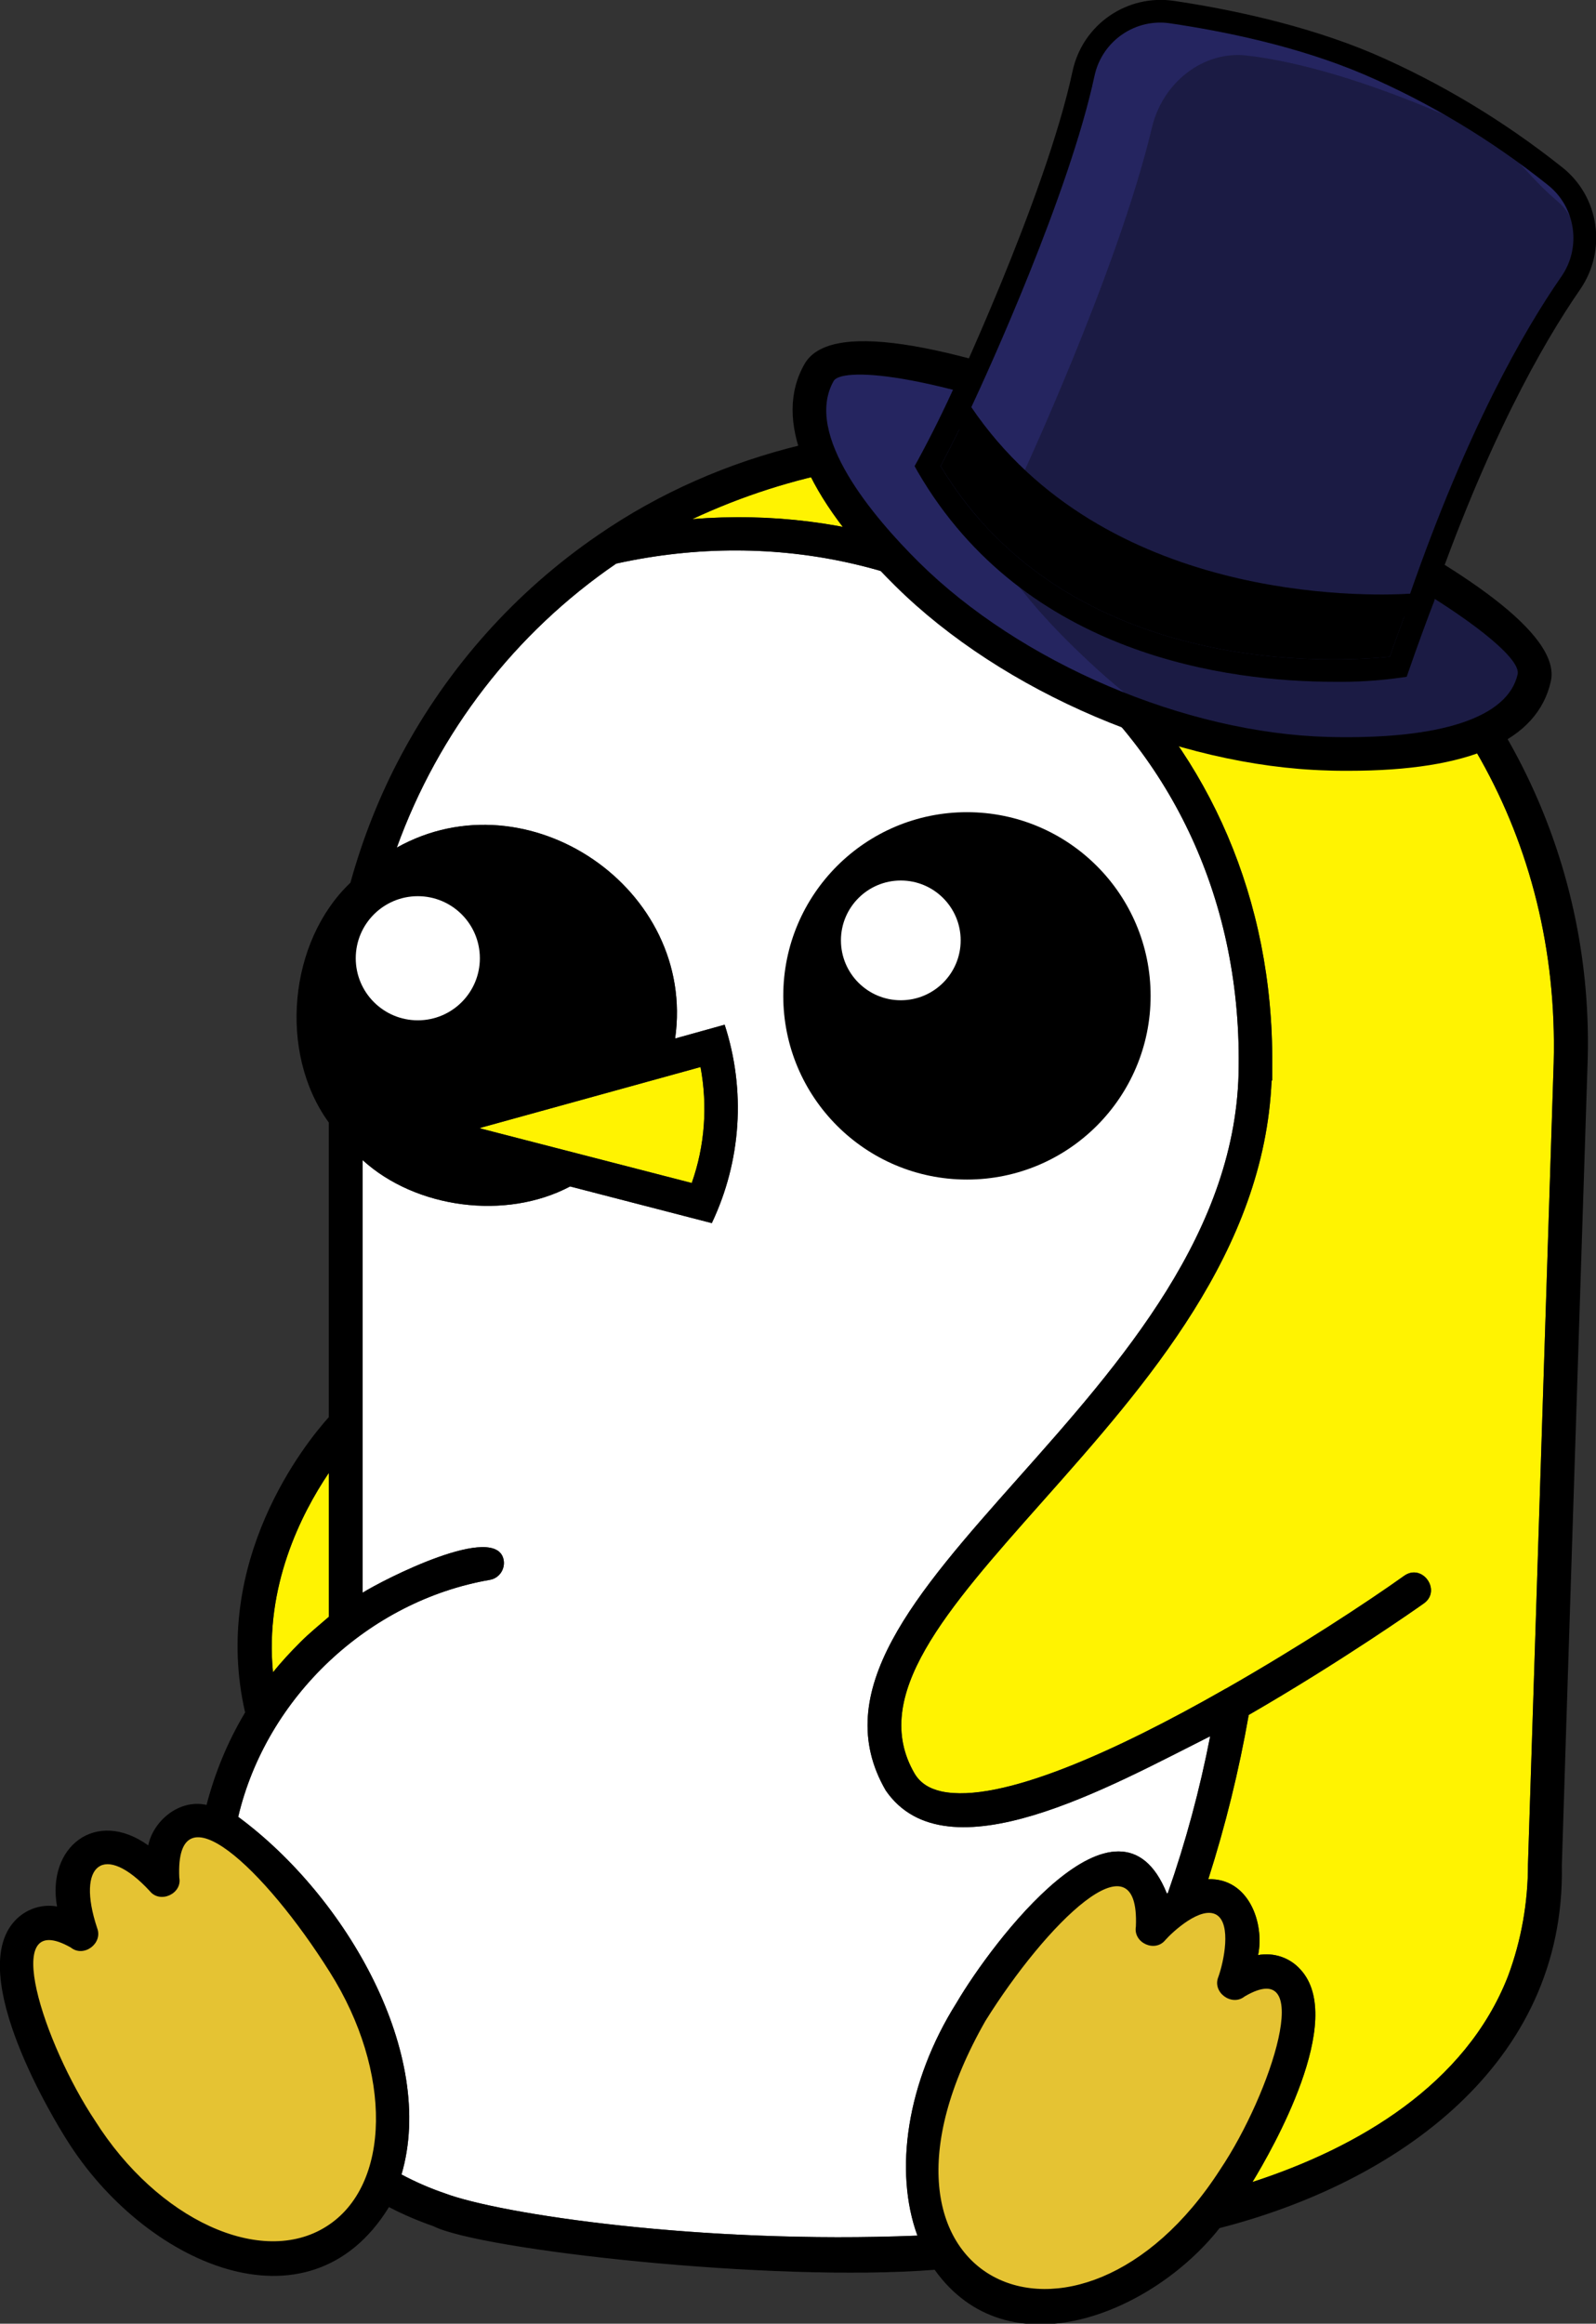 <?xml version="1.0" encoding="utf-8"?>
<!-- Generator: Adobe Illustrator 24.0.0, SVG Export Plug-In . SVG Version: 6.00 Build 0)  -->
<svg version="1.1" id="Galley" xmlns="http://www.w3.org/2000/svg" xmlns:xlink="http://www.w3.org/1999/xlink" x="0px" y="0px"
	 viewBox="0 0 509.2 741.3" style="enable-background:new 0 0 509.2 741.3;" xml:space="preserve">
<rect x="0" y="0" width="509.2" height="741.3" fill="#333333" stroke="none"/>
<style type="text/css">
	.top-hat-st0{fill:#FFF301;}
	.top-hat-st1{fill:#E5C333;}
	.top-hat-st2{fill:#FFFFFF;}
	.top-hat-st3{fill:#252560;}
	.top-hat-st4{fill:#1B1B44;}
	.top-hat-st5{fill="url(#SVGID_1_)";}
	.top-hat-st6{fill:#0586A6;stroke:#000000;stroke-miterlimit:10;}
</style>
<g id="Color_body">
	<path id="Color_body_2_" class="top-hat-st0" d="M495.7,339c-8.2,255.4-8.2,255.5-8.2,255.7c0,12.2-2.1,24.3-6.4,35.8
		c-13.5,34.5-47.7,54.6-81.5,65.6c6.2-10.2,30.1-51.8,15.3-67.8c-3.4-3.8-8.5-5.5-13.5-4.6c2.1-10.2-3-24.6-15.9-24.2
		c5.5-17.2,9.8-34.7,12.9-52.4c29.6-17.1,53.8-34.1,55.9-35.6c5.7-4.1-0.5-12.9-6.3-8.8c-12.2,8.7-33.6,22.7-56.7,35.9
		c-0.4,0.2-0.8,0.4-1.1,0.6c-33.7,19.2-71,36.3-89.8,32.3c-4-0.9-6.8-2.7-8.6-5.7c-14.4-24.7,10-52.1,40.8-86.8
		c33.3-37.5,70.8-79.9,73.1-134.3h0.2c0-0.4,0-5,0-5.2c0.8-105.7-83.2-182.1-185-173.9C349.4,105.6,499.5,194.2,495.7,339z"/>
	<path id="Color_body_1_" class="top-hat-st0" d="M104.9,469.9v45.9c-3,2.6-6.2,5.2-9,8c-3.1,3.1-6.1,6.3-8.8,9.7
		C84.4,506.2,96,483.1,104.9,469.9z"/>
	<path id="Color_body" class="top-hat-st0" d="M152.9,359.9l70.6-19.5c2.3,12.4,1.4,25.1-2.8,37L152.9,359.9z"/>
</g>
<g id="Shape">
	<polygon class="top-hat-st1" points="367.8,610.2 362.3,598.1 354.3,596.5 341.8,607.5 327.3,617.7 313.1,636.7 302,656.5 294.7,683.9 
		296.5,707.9 307.3,726.3 317.9,733.2 339.4,735.9 366.8,726.5 392.8,696.6 408.7,666.1 414.2,641.2 408.1,629.8 395.4,631.4 
		395.3,611.9 385.4,604.8 372.8,607.5 	"/>
	<polygon class="top-hat-st1" points="51.9,599.8 40.3,590.9 31.6,589.6 24.3,596.3 24.3,607.5 21.1,614.4 8.7,616.3 5.4,622.1 5.4,634.6 
		25.8,679.4 43.8,701 65.3,718.9 87,720.4 107,714.9 121.6,696.6 125.3,666.1 117.7,641.2 101.3,613.6 87.1,596.3 73.8,584.6 
		61,581 52.4,590.4 	"/>
	<path class="top-hat-st2" d="M292.7,713.2c-69.2,2.8-133.3-6.9-150.8-13.5c-4.7-1.6-9.3-3.6-13.8-6c11.2-38.2-17.3-88.4-52.1-114.1
		c9-38.2,41.6-68.9,80.3-75.6c2.9-0.5,4.9-3.3,4.4-6.3l0,0c-2.2-12.3-38.5,6.3-45,10.4v-138c16.9,15.4,45.6,19.3,66.2,8.4l45.2,11.7
		c9.4-19.8,10.9-42.4,4.1-63.3l-15.8,4.4c6.8-47.8-47-84.3-88.8-60.9c13.3-36.8,37.7-68.5,70-90.6C300,157,396.5,229.6,395.2,340.1
		c-0.2,52.5-37.6,94.6-70.6,131.7c-32.4,36.5-60.3,67.9-42,99.4c19.4,28.2,71.8-1.4,103.5-17.3c-3.3,17-7.8,33.7-13.5,50
		c-0.1,0.1-0.2,0.1-0.3,0.2c-15.4-38.5-56,15.9-67.1,34.8C289.2,664.3,285.2,692.7,292.7,713.2z"/>
	<circle cx="308.5" cy="317.7" r="58.6"/>
	<path d="M451.1,196.2c-65.8-69.9-181.9-79.6-260.3-25.5c-26.3,18-47.8,42.1-62.8,70.2c-6.9,12.9-12.3,26.6-16.2,40.7
		c-19.7,18.7-23.1,54.2-6.9,76.5v94c-7.3,8.1-37.8,45.8-26.7,94.2c-5.5,9.2-9.6,19.1-12.3,29.5c-9-2-17.1,5.4-18.6,12.9
		c-16.8-12-32.5,0.6-29.1,19.5c-5-0.9-10.1,0.9-13.5,4.6c-15.9,17.2,13.1,64.3,16.5,69.7c24.6,39.5,77.2,63.4,102.9,21.6
		c4.6,2.4,9.3,4.4,14.2,6.1c14.7,7.5,107.8,18,159.9,13.9c23.5,32.9,69.5,13.9,90.9-13.3c56.2-14.4,110.4-52.1,109.2-115.7
		c0-1.5,8.2-255.5,8.2-255.5C508.4,286,488.4,234.3,451.1,196.2z M152.9,359.9l70.6-19.5c2.3,12.4,1.4,25.1-2.8,37L152.9,359.9z
		 M104.9,469.9v45.9c-3,2.6-6.2,5.2-9,8c-3.1,3.1-6.1,6.3-8.8,9.7C84.4,506.2,96,483.1,104.9,469.9z M104.1,710.3
		c-20.7,13.1-53.8-2.1-73.8-33.8c-16.2-24.3-30.8-68.3-7.7-55.2c4.1,3.3,10.3-1.3,8.4-6.2c-6.8-20.4,2.2-27.6,16.8-11.8
		c3.3,4.1,10.4,0.8,9.4-4.3c-1.4-29.9,27.4-2.7,48,30.1C125.3,660.9,124.8,697.3,104.1,710.3z M292.7,713.2
		c-69.2,2.8-133.3-6.9-150.8-13.5c-4.7-1.6-9.3-3.6-13.8-6c11.2-38.2-17.3-88.4-52.1-114.1c9-38.2,41.6-68.9,80.3-75.6
		c2.9-0.5,4.9-3.3,4.4-6.3l0,0c-2.2-12.3-38.5,6.3-45,10.4v-138c16.9,15.4,45.6,19.3,66.2,8.4l45.2,11.7
		c9.4-19.8,10.9-42.4,4.1-63.3l-15.8,4.4c6.8-47.8-47-84.3-88.8-60.9c13.3-36.8,37.7-68.5,70-90.6C300,157,396.5,229.6,395.2,340.1
		c-0.2,52.5-37.6,94.6-70.6,131.7c-32.4,36.5-60.3,67.9-42,99.4c19.4,28.2,71.8-1.4,103.5-17.3c-3.3,17-7.8,33.7-13.5,50
		c-0.1,0.1-0.2,0.1-0.3,0.2c-15.4-38.5-56,15.9-67.1,34.8C289.2,664.3,285.2,692.7,292.7,713.2z M389.3,692.1
		c-45.5,70.8-122.5,36.1-74.9-47.4c19.2-30.8,49.3-60.8,48-30.1c-0.9,5.2,6.1,8.4,9.4,4.3c2.2-2.5,11.4-11.1,16.4-8
		c4.7,3,2.3,14.8,0.5,19.8c-2,4.9,4.3,9.5,8.4,6.2C419.9,623.5,405.6,667.8,389.3,692.1L389.3,692.1z M495.7,339
		c-8.2,255.4-8.2,255.5-8.2,255.7c0,12.2-2.1,24.3-6.4,35.8c-13.5,34.5-47.7,54.6-81.5,65.6c6.2-10.2,30.1-51.8,15.3-67.8
		c-3.4-3.8-8.5-5.5-13.5-4.6c2.1-10.2-3-24.6-15.9-24.2c5.5-17.2,9.8-34.7,12.9-52.4c29.6-17.1,53.8-34.1,55.9-35.6
		c5.7-4.1-0.5-12.9-6.3-8.8c-12.2,8.7-33.6,22.7-56.7,35.9c-0.4,0.2-0.8,0.4-1.1,0.6c-33.7,19.2-71,36.3-89.8,32.3
		c-4-0.9-6.8-2.7-8.6-5.7c-14.4-24.7,10-52.1,40.8-86.8c33.3-37.5,70.8-79.9,73.1-134.3h0.2c0-0.4,0-5,0-5.2
		c0.8-105.7-83.2-182.1-185-173.9C349.4,105.6,499.5,194.2,495.7,339z"/>
	<circle class="top-hat-st2" cx="287.4" cy="300" r="19.1"/>
	<circle class="top-hat-st2" cx="133.3" cy="305.7" r="19.8"/>
	<path class="top-hat-st3" d="M261.3,118.8c-12.1,21.3,14.4,50.8,28,64.3c33.1,32.7,87.3,56.1,134.3,57.3c19.2,0.5,60.6-0.3,65.8-24.2
		C495.8,187.5,276.4,92.3,261.3,118.8z"/>
	<path class="top-hat-st4" d="M313,140.6c-12.1,21.3,14.4,50.8,28,64.3c33.1,32.7,57.9,44.8,103.9,35.1c23.1-4.9,39.3,0.1,44.5-23.8
		C495.8,187.5,328.1,114.2,313,140.6z"/>
	<path d="M430.2,245.9c-2.2,0-4.4,0-6.6-0.1c-48.2-1.3-103.7-24.9-138-58.9c-29-28.7-39-53.2-28.9-70.8l0,0
		c7.6-13.3,42-8.3,102.3,14.9c1.4,0.5,142.5,55.7,135.8,86.3C490.6,236.3,468.9,245.9,430.2,245.9z M266,121.5
		c-9.8,17.2,12.8,43.6,27.1,57.8c32.5,32.2,85,54.6,130.7,55.8c35.9,0.9,57.3-6.2,60.4-20c2-9-51.4-44-129.1-73.9
		C292.9,117.2,268.3,117.6,266,121.5L266,121.5z"/>
	
		<linearGradient id="SVGID_1_" gradientUnits="userSpaceOnUse" x1="522.121" y1="656.462" x2="672.997" y2="656.462" gradientTransform="matrix(1 0 0 1 -222.021 -488.521)">
		<stop  offset="0" style="stop-color:#FFFFFF"/>
		<stop  offset="1" style="stop-color:#A5A4DA"/>
	</linearGradient>
	<path class="top-hat-st5" d="M300.1,148.7c41.3,68.6,128.5,62.4,143.3,60.8c2.5-7.1,5-13.8,7.4-20.3c0.5-1.3-0.1-2.7-1.4-3.3
		c-0.2-0.1-0.5-0.2-0.8-0.2c-25.6-2-50.7-8.4-74.2-18.7l0,0c-25-11-52-32.3-63-41.5C307.9,133.4,304.1,141.1,300.1,148.7z"/>
	<path d="M425.7,217.5c-33.4,0-98.7-8.1-132.9-67l-1-1.8l1-1.8c4.4-8.1,8.6-16.6,12.4-25.1c0.9-1.9,2.6-3.3,4.6-3.8s4.1,0,5.7,1.4
		c8.1,6.8,36.6,29.8,61.9,41c22.8,10,47.1,16.1,71.9,18.1c5.3,0.4,9.4,5.1,8.9,10.4c-0.1,0.9-0.3,1.9-0.6,2.8
		c-2.7,7-5.4,14.4-8.1,22.2l-0.7,2l-2.1,0.3C439.6,217.2,432.7,217.6,425.7,217.5z M300.1,148.7c41.3,68.6,128.5,62.4,143.3,60.8
		c2.5-7.1,5-13.8,7.4-20.3c0.5-1.3-0.1-2.7-1.4-3.3c-0.2-0.1-0.5-0.2-0.8-0.2c-25.6-2-50.7-8.4-74.2-18.7l0,0
		c-25-11-52-32.3-63-41.5C307.9,133.4,304.1,141.1,300.1,148.7z"/>
	<path class="top-hat-st3" d="M305.8,130.2c0,0,31-65.6,39.8-106.8c2.8-13,15.3-21.6,28.5-19.5c17.5,2.6,41.1,7.5,62.5,16.6
		c21.2,9.2,41.2,21.2,59.2,35.6c10.5,8.3,12.8,23.3,5.1,34.3c-12,17.3-30.2,49.2-48.5,102.5C452.5,192.9,353.3,202.8,305.8,130.2z"
		/>
	<path class="top-hat-st4" d="M324.9,154.5c0,0,31.6-67.5,42.6-113.7c3.4-14.6,16.5-24.6,30.1-23.1c17.8,2,39.9,9,61.3,18.1
		c25.4,10.8,24.6,17,38,28.4c10.4,8.9,5.7,23.5-2.5,36.1c-13.1,19.8-21.9,34-43.1,94.2C443.4,188.4,380.2,199.3,324.9,154.5z"/>
	<path d="M441.1,196.9c-28.2,0-100-6.1-138.3-64.7l-1.1-1.7l0.9-1.8c0.3-0.7,31-65.7,39.6-106C345.4,7.8,359.6-2,374.7,0.3
		c16.7,2.5,41.2,7.4,63.4,16.8c21.5,9.3,41.7,21.5,60.1,36.1c12.1,9.4,14.6,26.6,5.9,39.2c-11.9,17.2-29.9,48.8-48.1,101.6l-0.8,2.2
		l-2.3,0.2C452.7,196.5,448.3,196.9,441.1,196.9z M309.9,129.9c42.2,62.2,125.2,60.4,140,59.5c18.2-52.3,36.2-83.8,48.2-101.1
		c6.6-9.4,4.6-22.4-4.4-29.4c-17.8-14.2-37.5-26.1-58.4-35.1c-21.5-9.2-45.4-13.9-61.6-16.3c-11.3-1.9-22.1,5.5-24.5,16.7
		C341.1,61.9,315.1,118.8,309.9,129.9z"/>
	<path class="top-hat-st6" d="M310.1,119.7"/>
</g>
</svg>
